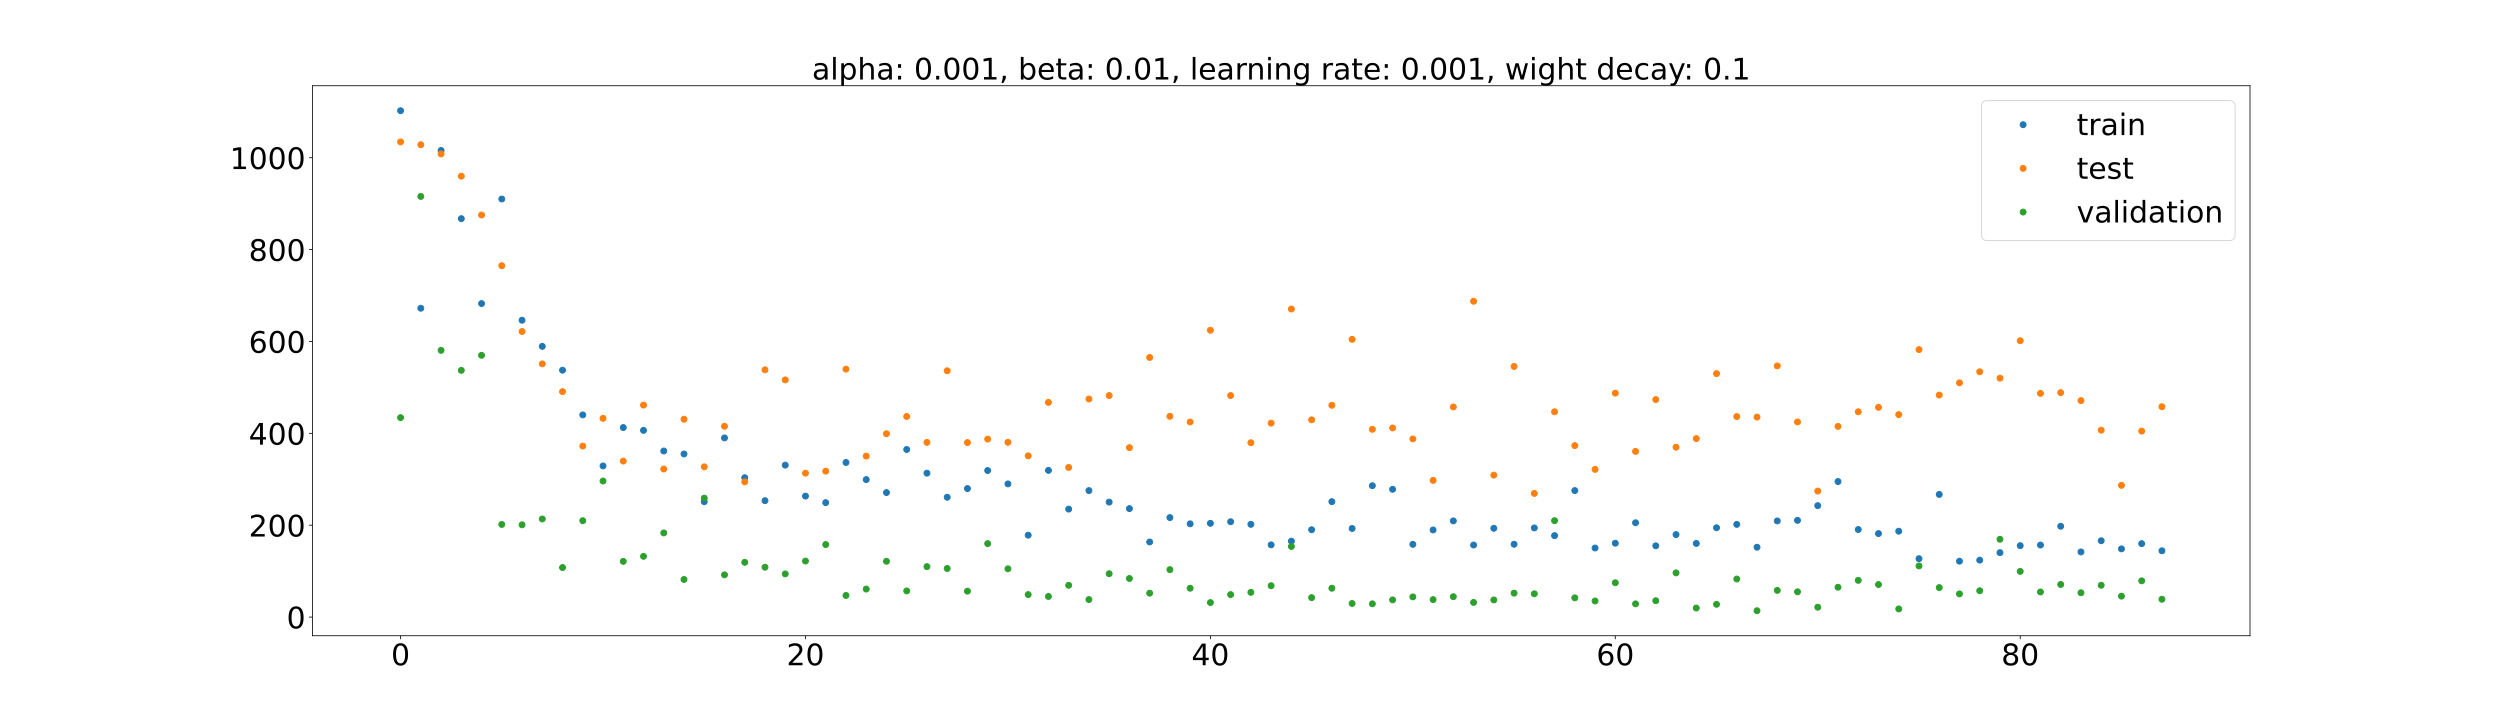 <?xml version="1.0" encoding="utf-8" standalone="no"?>
<!DOCTYPE svg PUBLIC "-//W3C//DTD SVG 1.1//EN"
  "http://www.w3.org/Graphics/SVG/1.1/DTD/svg11.dtd">
<!-- Created with matplotlib (https://matplotlib.org/) -->
<svg height="720pt" version="1.1" viewBox="0 0 2520 720" width="2520pt" xmlns="http://www.w3.org/2000/svg" xmlns:xlink="http://www.w3.org/1999/xlink">
 <defs>
  <style type="text/css">*{stroke-linecap:butt;stroke-linejoin:round;}</style>
 </defs>
 <g id="figure_1">
  <g id="patch_1">
   <path d="M 0 720 
L 2520 720 
L 2520 0 
L 0 0 
z
" style="fill:#ffffff;"/>
  </g>
  <g id="axes_1">
   <g id="patch_2">
    <path d="M 315 640.8 
L 2268 640.8 
L 2268 86.4 
L 315 86.4 
z
" style="fill:#ffffff;"/>
   </g>
   <g id="matplotlib.axis_1">
    <g id="xtick_1">
     <g id="line2d_1">
      <defs>
       <path d="M 0 0 
L 0 3.5 
" id="m0fc7fe45b4" style="stroke:#000000;stroke-width:0.8;"/>
      </defs>
      <g>
       <use style="stroke:#000000;stroke-width:0.8;" x="403.773" xlink:href="#m0fc7fe45b4" y="640.8"/>
      </g>
     </g>
     <g id="text_1">
      <!-- 0 -->
      <g transform="translate(394.229 670.595)scale(0.3 -0.3)">
       <defs>
        <path d="M 31.781 66.406 
Q 24.172 66.406 20.328 58.906 
Q 16.5 51.422 16.5 36.375 
Q 16.5 21.391 20.328 13.891 
Q 24.172 6.391 31.781 6.391 
Q 39.453 6.391 43.281 13.891 
Q 47.125 21.391 47.125 36.375 
Q 47.125 51.422 43.281 58.906 
Q 39.453 66.406 31.781 66.406 
z
M 31.781 74.219 
Q 44.047 74.219 50.516 64.516 
Q 56.984 54.828 56.984 36.375 
Q 56.984 17.969 50.516 8.266 
Q 44.047 -1.422 31.781 -1.422 
Q 19.531 -1.422 13.062 8.266 
Q 6.594 17.969 6.594 36.375 
Q 6.594 54.828 13.062 64.516 
Q 19.531 74.219 31.781 74.219 
z
" id="DejaVuSans-48"/>
       </defs>
       <use xlink:href="#DejaVuSans-48"/>
      </g>
     </g>
    </g>
    <g id="xtick_2">
     <g id="line2d_2">
      <g>
       <use style="stroke:#000000;stroke-width:0.8;" x="811.923" xlink:href="#m0fc7fe45b4" y="640.8"/>
      </g>
     </g>
     <g id="text_2">
      <!-- 20 -->
      <g transform="translate(792.836 670.595)scale(0.3 -0.3)">
       <defs>
        <path d="M 19.188 8.297 
L 53.609 8.297 
L 53.609 0 
L 7.328 0 
L 7.328 8.297 
Q 12.938 14.109 22.625 23.891 
Q 32.328 33.688 34.812 36.531 
Q 39.547 41.844 41.422 45.531 
Q 43.312 49.219 43.312 52.781 
Q 43.312 58.594 39.234 62.25 
Q 35.156 65.922 28.609 65.922 
Q 23.969 65.922 18.812 64.312 
Q 13.672 62.703 7.812 59.422 
L 7.812 69.391 
Q 13.766 71.781 18.938 73 
Q 24.125 74.219 28.422 74.219 
Q 39.75 74.219 46.484 68.547 
Q 53.219 62.891 53.219 53.422 
Q 53.219 48.922 51.531 44.891 
Q 49.859 40.875 45.406 35.406 
Q 44.188 33.984 37.641 27.219 
Q 31.109 20.453 19.188 8.297 
z
" id="DejaVuSans-50"/>
       </defs>
       <use xlink:href="#DejaVuSans-50"/>
       <use x="63.623" xlink:href="#DejaVuSans-48"/>
      </g>
     </g>
    </g>
    <g id="xtick_3">
     <g id="line2d_3">
      <g>
       <use style="stroke:#000000;stroke-width:0.8;" x="1220.074" xlink:href="#m0fc7fe45b4" y="640.8"/>
      </g>
     </g>
     <g id="text_3">
      <!-- 40 -->
      <g transform="translate(1200.986 670.595)scale(0.3 -0.3)">
       <defs>
        <path d="M 37.797 64.312 
L 12.891 25.391 
L 37.797 25.391 
z
M 35.203 72.906 
L 47.609 72.906 
L 47.609 25.391 
L 58.016 25.391 
L 58.016 17.188 
L 47.609 17.188 
L 47.609 0 
L 37.797 0 
L 37.797 17.188 
L 4.891 17.188 
L 4.891 26.703 
z
" id="DejaVuSans-52"/>
       </defs>
       <use xlink:href="#DejaVuSans-52"/>
       <use x="63.623" xlink:href="#DejaVuSans-48"/>
      </g>
     </g>
    </g>
    <g id="xtick_4">
     <g id="line2d_4">
      <g>
       <use style="stroke:#000000;stroke-width:0.8;" x="1628.224" xlink:href="#m0fc7fe45b4" y="640.8"/>
      </g>
     </g>
     <g id="text_4">
      <!-- 60 -->
      <g transform="translate(1609.137 670.595)scale(0.3 -0.3)">
       <defs>
        <path d="M 33.016 40.375 
Q 26.375 40.375 22.484 35.828 
Q 18.609 31.297 18.609 23.391 
Q 18.609 15.531 22.484 10.953 
Q 26.375 6.391 33.016 6.391 
Q 39.656 6.391 43.531 10.953 
Q 47.406 15.531 47.406 23.391 
Q 47.406 31.297 43.531 35.828 
Q 39.656 40.375 33.016 40.375 
z
M 52.594 71.297 
L 52.594 62.312 
Q 48.875 64.062 45.094 64.984 
Q 41.312 65.922 37.594 65.922 
Q 27.828 65.922 22.672 59.328 
Q 17.531 52.734 16.797 39.406 
Q 19.672 43.656 24.016 45.922 
Q 28.375 48.188 33.594 48.188 
Q 44.578 48.188 50.953 41.516 
Q 57.328 34.859 57.328 23.391 
Q 57.328 12.156 50.688 5.359 
Q 44.047 -1.422 33.016 -1.422 
Q 20.359 -1.422 13.672 8.266 
Q 6.984 17.969 6.984 36.375 
Q 6.984 53.656 15.188 63.938 
Q 23.391 74.219 37.203 74.219 
Q 40.922 74.219 44.703 73.484 
Q 48.484 72.75 52.594 71.297 
z
" id="DejaVuSans-54"/>
       </defs>
       <use xlink:href="#DejaVuSans-54"/>
       <use x="63.623" xlink:href="#DejaVuSans-48"/>
      </g>
     </g>
    </g>
    <g id="xtick_5">
     <g id="line2d_5">
      <g>
       <use style="stroke:#000000;stroke-width:0.8;" x="2036.375" xlink:href="#m0fc7fe45b4" y="640.8"/>
      </g>
     </g>
     <g id="text_5">
      <!-- 80 -->
      <g transform="translate(2017.287 670.595)scale(0.3 -0.3)">
       <defs>
        <path d="M 31.781 34.625 
Q 24.75 34.625 20.719 30.859 
Q 16.703 27.094 16.703 20.516 
Q 16.703 13.922 20.719 10.156 
Q 24.75 6.391 31.781 6.391 
Q 38.812 6.391 42.859 10.172 
Q 46.922 13.969 46.922 20.516 
Q 46.922 27.094 42.891 30.859 
Q 38.875 34.625 31.781 34.625 
z
M 21.922 38.812 
Q 15.578 40.375 12.031 44.719 
Q 8.5 49.078 8.5 55.328 
Q 8.5 64.062 14.719 69.141 
Q 20.953 74.219 31.781 74.219 
Q 42.672 74.219 48.875 69.141 
Q 55.078 64.062 55.078 55.328 
Q 55.078 49.078 51.531 44.719 
Q 48 40.375 41.703 38.812 
Q 48.828 37.156 52.797 32.312 
Q 56.781 27.484 56.781 20.516 
Q 56.781 9.906 50.312 4.234 
Q 43.844 -1.422 31.781 -1.422 
Q 19.734 -1.422 13.25 4.234 
Q 6.781 9.906 6.781 20.516 
Q 6.781 27.484 10.781 32.312 
Q 14.797 37.156 21.922 38.812 
z
M 18.312 54.391 
Q 18.312 48.734 21.844 45.562 
Q 25.391 42.391 31.781 42.391 
Q 38.141 42.391 41.719 45.562 
Q 45.312 48.734 45.312 54.391 
Q 45.312 60.062 41.719 63.234 
Q 38.141 66.406 31.781 66.406 
Q 25.391 66.406 21.844 63.234 
Q 18.312 60.062 18.312 54.391 
z
" id="DejaVuSans-56"/>
       </defs>
       <use xlink:href="#DejaVuSans-56"/>
       <use x="63.623" xlink:href="#DejaVuSans-48"/>
      </g>
     </g>
    </g>
   </g>
   <g id="matplotlib.axis_2">
    <g id="ytick_1">
     <g id="line2d_6">
      <defs>
       <path d="M 0 0 
L -3.5 0 
" id="mbea7a1e144" style="stroke:#000000;stroke-width:0.8;"/>
      </defs>
      <g>
       <use style="stroke:#000000;stroke-width:0.8;" x="315" xlink:href="#mbea7a1e144" y="622.022"/>
      </g>
     </g>
     <g id="text_6">
      <!-- 0 -->
      <g transform="translate(288.913 633.42)scale(0.3 -0.3)">
       <use xlink:href="#DejaVuSans-48"/>
      </g>
     </g>
    </g>
    <g id="ytick_2">
     <g id="line2d_7">
      <g>
       <use style="stroke:#000000;stroke-width:0.8;" x="315" xlink:href="#mbea7a1e144" y="529.419"/>
      </g>
     </g>
     <g id="text_7">
      <!-- 200 -->
      <g transform="translate(250.738 540.817)scale(0.3 -0.3)">
       <use xlink:href="#DejaVuSans-50"/>
       <use x="63.623" xlink:href="#DejaVuSans-48"/>
       <use x="127.246" xlink:href="#DejaVuSans-48"/>
      </g>
     </g>
    </g>
    <g id="ytick_3">
     <g id="line2d_8">
      <g>
       <use style="stroke:#000000;stroke-width:0.8;" x="315" xlink:href="#mbea7a1e144" y="436.815"/>
      </g>
     </g>
     <g id="text_8">
      <!-- 400 -->
      <g transform="translate(250.738 448.213)scale(0.3 -0.3)">
       <use xlink:href="#DejaVuSans-52"/>
       <use x="63.623" xlink:href="#DejaVuSans-48"/>
       <use x="127.246" xlink:href="#DejaVuSans-48"/>
      </g>
     </g>
    </g>
    <g id="ytick_4">
     <g id="line2d_9">
      <g>
       <use style="stroke:#000000;stroke-width:0.8;" x="315" xlink:href="#mbea7a1e144" y="344.212"/>
      </g>
     </g>
     <g id="text_9">
      <!-- 600 -->
      <g transform="translate(250.738 355.609)scale(0.3 -0.3)">
       <use xlink:href="#DejaVuSans-54"/>
       <use x="63.623" xlink:href="#DejaVuSans-48"/>
       <use x="127.246" xlink:href="#DejaVuSans-48"/>
      </g>
     </g>
    </g>
    <g id="ytick_5">
     <g id="line2d_10">
      <g>
       <use style="stroke:#000000;stroke-width:0.8;" x="315" xlink:href="#mbea7a1e144" y="251.608"/>
      </g>
     </g>
     <g id="text_10">
      <!-- 800 -->
      <g transform="translate(250.738 263.006)scale(0.3 -0.3)">
       <use xlink:href="#DejaVuSans-56"/>
       <use x="63.623" xlink:href="#DejaVuSans-48"/>
       <use x="127.246" xlink:href="#DejaVuSans-48"/>
      </g>
     </g>
    </g>
    <g id="ytick_6">
     <g id="line2d_11">
      <g>
       <use style="stroke:#000000;stroke-width:0.8;" x="315" xlink:href="#mbea7a1e144" y="159.004"/>
      </g>
     </g>
     <g id="text_11">
      <!-- 1000 -->
      <g transform="translate(231.65 170.402)scale(0.3 -0.3)">
       <defs>
        <path d="M 12.406 8.297 
L 28.516 8.297 
L 28.516 63.922 
L 10.984 60.406 
L 10.984 69.391 
L 28.422 72.906 
L 38.281 72.906 
L 38.281 8.297 
L 54.391 8.297 
L 54.391 0 
L 12.406 0 
z
" id="DejaVuSans-49"/>
       </defs>
       <use xlink:href="#DejaVuSans-49"/>
       <use x="63.623" xlink:href="#DejaVuSans-48"/>
       <use x="127.246" xlink:href="#DejaVuSans-48"/>
       <use x="190.869" xlink:href="#DejaVuSans-48"/>
      </g>
     </g>
    </g>
   </g>
   <g id="line2d_12">
    <defs>
     <path d="M 0 3 
C 0.796 3 1.559 2.684 2.121 2.121 
C 2.684 1.559 3 0.796 3 0 
C 3 -0.796 2.684 -1.559 2.121 -2.121 
C 1.559 -2.684 0.796 -3 0 -3 
C -0.796 -3 -1.559 -2.684 -2.121 -2.121 
C -2.684 -1.559 -3 -0.796 -3 0 
C -3 0.796 -2.684 1.559 -2.121 2.121 
C -1.559 2.684 -0.796 3 0 3 
z
" id="mecdd8ffb5d" style="stroke:#1f77b4;"/>
    </defs>
    <g clip-path="url(#p3c5fc5d947)">
     <use style="fill:#1f77b4;stroke:#1f77b4;" x="403.773" xlink:href="#mecdd8ffb5d" y="111.6"/>
     <use style="fill:#1f77b4;stroke:#1f77b4;" x="424.18" xlink:href="#mecdd8ffb5d" y="310.697"/>
     <use style="fill:#1f77b4;stroke:#1f77b4;" x="444.588" xlink:href="#mecdd8ffb5d" y="151.699"/>
     <use style="fill:#1f77b4;stroke:#1f77b4;" x="464.995" xlink:href="#mecdd8ffb5d" y="220.397"/>
     <use style="fill:#1f77b4;stroke:#1f77b4;" x="485.403" xlink:href="#mecdd8ffb5d" y="306.011"/>
     <use style="fill:#1f77b4;stroke:#1f77b4;" x="505.81" xlink:href="#mecdd8ffb5d" y="200.583"/>
     <use style="fill:#1f77b4;stroke:#1f77b4;" x="526.218" xlink:href="#mecdd8ffb5d" y="322.809"/>
     <use style="fill:#1f77b4;stroke:#1f77b4;" x="546.625" xlink:href="#mecdd8ffb5d" y="349.137"/>
     <use style="fill:#1f77b4;stroke:#1f77b4;" x="567.033" xlink:href="#mecdd8ffb5d" y="373.151"/>
     <use style="fill:#1f77b4;stroke:#1f77b4;" x="587.44" xlink:href="#mecdd8ffb5d" y="418.211"/>
     <use style="fill:#1f77b4;stroke:#1f77b4;" x="607.848" xlink:href="#mecdd8ffb5d" y="469.677"/>
     <use style="fill:#1f77b4;stroke:#1f77b4;" x="628.255" xlink:href="#mecdd8ffb5d" y="430.968"/>
     <use style="fill:#1f77b4;stroke:#1f77b4;" x="648.663" xlink:href="#mecdd8ffb5d" y="433.795"/>
     <use style="fill:#1f77b4;stroke:#1f77b4;" x="669.071" xlink:href="#mecdd8ffb5d" y="454.597"/>
     <use style="fill:#1f77b4;stroke:#1f77b4;" x="689.478" xlink:href="#mecdd8ffb5d" y="457.605"/>
     <use style="fill:#1f77b4;stroke:#1f77b4;" x="709.886" xlink:href="#mecdd8ffb5d" y="505.713"/>
     <use style="fill:#1f77b4;stroke:#1f77b4;" x="730.293" xlink:href="#mecdd8ffb5d" y="441.41"/>
     <use style="fill:#1f77b4;stroke:#1f77b4;" x="750.701" xlink:href="#mecdd8ffb5d" y="481.55"/>
     <use style="fill:#1f77b4;stroke:#1f77b4;" x="771.108" xlink:href="#mecdd8ffb5d" y="504.671"/>
     <use style="fill:#1f77b4;stroke:#1f77b4;" x="791.516" xlink:href="#mecdd8ffb5d" y="468.843"/>
     <use style="fill:#1f77b4;stroke:#1f77b4;" x="811.923" xlink:href="#mecdd8ffb5d" y="500.072"/>
     <use style="fill:#1f77b4;stroke:#1f77b4;" x="832.331" xlink:href="#mecdd8ffb5d" y="506.648"/>
     <use style="fill:#1f77b4;stroke:#1f77b4;" x="852.738" xlink:href="#mecdd8ffb5d" y="466.177"/>
     <use style="fill:#1f77b4;stroke:#1f77b4;" x="873.146" xlink:href="#mecdd8ffb5d" y="483.424"/>
     <use style="fill:#1f77b4;stroke:#1f77b4;" x="893.553" xlink:href="#mecdd8ffb5d" y="496.493"/>
     <use style="fill:#1f77b4;stroke:#1f77b4;" x="913.961" xlink:href="#mecdd8ffb5d" y="453.082"/>
     <use style="fill:#1f77b4;stroke:#1f77b4;" x="934.368" xlink:href="#mecdd8ffb5d" y="476.959"/>
     <use style="fill:#1f77b4;stroke:#1f77b4;" x="954.776" xlink:href="#mecdd8ffb5d" y="501.239"/>
     <use style="fill:#1f77b4;stroke:#1f77b4;" x="975.183" xlink:href="#mecdd8ffb5d" y="492.478"/>
     <use style="fill:#1f77b4;stroke:#1f77b4;" x="995.591" xlink:href="#mecdd8ffb5d" y="474.298"/>
     <use style="fill:#1f77b4;stroke:#1f77b4;" x="1015.998" xlink:href="#mecdd8ffb5d" y="487.762"/>
     <use style="fill:#1f77b4;stroke:#1f77b4;" x="1036.406" xlink:href="#mecdd8ffb5d" y="539.455"/>
     <use style="fill:#1f77b4;stroke:#1f77b4;" x="1056.813" xlink:href="#mecdd8ffb5d" y="474.16"/>
     <use style="fill:#1f77b4;stroke:#1f77b4;" x="1077.221" xlink:href="#mecdd8ffb5d" y="513.171"/>
     <use style="fill:#1f77b4;stroke:#1f77b4;" x="1097.629" xlink:href="#mecdd8ffb5d" y="494.514"/>
     <use style="fill:#1f77b4;stroke:#1f77b4;" x="1118.036" xlink:href="#mecdd8ffb5d" y="506.128"/>
     <use style="fill:#1f77b4;stroke:#1f77b4;" x="1138.444" xlink:href="#mecdd8ffb5d" y="512.669"/>
     <use style="fill:#1f77b4;stroke:#1f77b4;" x="1158.851" xlink:href="#mecdd8ffb5d" y="546.305"/>
     <use style="fill:#1f77b4;stroke:#1f77b4;" x="1179.259" xlink:href="#mecdd8ffb5d" y="521.702"/>
     <use style="fill:#1f77b4;stroke:#1f77b4;" x="1199.666" xlink:href="#mecdd8ffb5d" y="527.994"/>
     <use style="fill:#1f77b4;stroke:#1f77b4;" x="1220.074" xlink:href="#mecdd8ffb5d" y="527.501"/>
     <use style="fill:#1f77b4;stroke:#1f77b4;" x="1240.481" xlink:href="#mecdd8ffb5d" y="525.901"/>
     <use style="fill:#1f77b4;stroke:#1f77b4;" x="1260.889" xlink:href="#mecdd8ffb5d" y="528.537"/>
     <use style="fill:#1f77b4;stroke:#1f77b4;" x="1281.296" xlink:href="#mecdd8ffb5d" y="549.206"/>
     <use style="fill:#1f77b4;stroke:#1f77b4;" x="1301.704" xlink:href="#mecdd8ffb5d" y="545.494"/>
     <use style="fill:#1f77b4;stroke:#1f77b4;" x="1322.111" xlink:href="#mecdd8ffb5d" y="533.989"/>
     <use style="fill:#1f77b4;stroke:#1f77b4;" x="1342.519" xlink:href="#mecdd8ffb5d" y="505.661"/>
     <use style="fill:#1f77b4;stroke:#1f77b4;" x="1362.926" xlink:href="#mecdd8ffb5d" y="532.712"/>
     <use style="fill:#1f77b4;stroke:#1f77b4;" x="1383.334" xlink:href="#mecdd8ffb5d" y="489.578"/>
     <use style="fill:#1f77b4;stroke:#1f77b4;" x="1403.741" xlink:href="#mecdd8ffb5d" y="493.202"/>
     <use style="fill:#1f77b4;stroke:#1f77b4;" x="1424.149" xlink:href="#mecdd8ffb5d" y="548.689"/>
     <use style="fill:#1f77b4;stroke:#1f77b4;" x="1444.556" xlink:href="#mecdd8ffb5d" y="534.188"/>
     <use style="fill:#1f77b4;stroke:#1f77b4;" x="1464.964" xlink:href="#mecdd8ffb5d" y="525.067"/>
     <use style="fill:#1f77b4;stroke:#1f77b4;" x="1485.371" xlink:href="#mecdd8ffb5d" y="549.387"/>
     <use style="fill:#1f77b4;stroke:#1f77b4;" x="1505.779" xlink:href="#mecdd8ffb5d" y="532.526"/>
     <use style="fill:#1f77b4;stroke:#1f77b4;" x="1526.187" xlink:href="#mecdd8ffb5d" y="548.625"/>
     <use style="fill:#1f77b4;stroke:#1f77b4;" x="1546.594" xlink:href="#mecdd8ffb5d" y="532.151"/>
     <use style="fill:#1f77b4;stroke:#1f77b4;" x="1567.002" xlink:href="#mecdd8ffb5d" y="539.908"/>
     <use style="fill:#1f77b4;stroke:#1f77b4;" x="1587.409" xlink:href="#mecdd8ffb5d" y="494.497"/>
     <use style="fill:#1f77b4;stroke:#1f77b4;" x="1607.817" xlink:href="#mecdd8ffb5d" y="552.4"/>
     <use style="fill:#1f77b4;stroke:#1f77b4;" x="1628.224" xlink:href="#mecdd8ffb5d" y="547.551"/>
     <use style="fill:#1f77b4;stroke:#1f77b4;" x="1648.632" xlink:href="#mecdd8ffb5d" y="526.946"/>
     <use style="fill:#1f77b4;stroke:#1f77b4;" x="1669.039" xlink:href="#mecdd8ffb5d" y="550.171"/>
     <use style="fill:#1f77b4;stroke:#1f77b4;" x="1689.447" xlink:href="#mecdd8ffb5d" y="538.843"/>
     <use style="fill:#1f77b4;stroke:#1f77b4;" x="1709.854" xlink:href="#mecdd8ffb5d" y="547.779"/>
     <use style="fill:#1f77b4;stroke:#1f77b4;" x="1730.262" xlink:href="#mecdd8ffb5d" y="531.98"/>
     <use style="fill:#1f77b4;stroke:#1f77b4;" x="1750.669" xlink:href="#mecdd8ffb5d" y="528.576"/>
     <use style="fill:#1f77b4;stroke:#1f77b4;" x="1771.077" xlink:href="#mecdd8ffb5d" y="551.597"/>
     <use style="fill:#1f77b4;stroke:#1f77b4;" x="1791.484" xlink:href="#mecdd8ffb5d" y="525.096"/>
     <use style="fill:#1f77b4;stroke:#1f77b4;" x="1811.892" xlink:href="#mecdd8ffb5d" y="524.515"/>
     <use style="fill:#1f77b4;stroke:#1f77b4;" x="1832.299" xlink:href="#mecdd8ffb5d" y="509.697"/>
     <use style="fill:#1f77b4;stroke:#1f77b4;" x="1852.707" xlink:href="#mecdd8ffb5d" y="485.399"/>
     <use style="fill:#1f77b4;stroke:#1f77b4;" x="1873.114" xlink:href="#mecdd8ffb5d" y="533.766"/>
     <use style="fill:#1f77b4;stroke:#1f77b4;" x="1893.522" xlink:href="#mecdd8ffb5d" y="537.845"/>
     <use style="fill:#1f77b4;stroke:#1f77b4;" x="1913.929" xlink:href="#mecdd8ffb5d" y="535.43"/>
     <use style="fill:#1f77b4;stroke:#1f77b4;" x="1934.337" xlink:href="#mecdd8ffb5d" y="563.132"/>
     <use style="fill:#1f77b4;stroke:#1f77b4;" x="1954.745" xlink:href="#mecdd8ffb5d" y="498.385"/>
     <use style="fill:#1f77b4;stroke:#1f77b4;" x="1975.152" xlink:href="#mecdd8ffb5d" y="565.671"/>
     <use style="fill:#1f77b4;stroke:#1f77b4;" x="1995.56" xlink:href="#mecdd8ffb5d" y="564.618"/>
     <use style="fill:#1f77b4;stroke:#1f77b4;" x="2015.967" xlink:href="#mecdd8ffb5d" y="557.063"/>
     <use style="fill:#1f77b4;stroke:#1f77b4;" x="2036.375" xlink:href="#mecdd8ffb5d" y="550.022"/>
     <use style="fill:#1f77b4;stroke:#1f77b4;" x="2056.782" xlink:href="#mecdd8ffb5d" y="549.412"/>
     <use style="fill:#1f77b4;stroke:#1f77b4;" x="2077.19" xlink:href="#mecdd8ffb5d" y="530.435"/>
     <use style="fill:#1f77b4;stroke:#1f77b4;" x="2097.597" xlink:href="#mecdd8ffb5d" y="556.353"/>
     <use style="fill:#1f77b4;stroke:#1f77b4;" x="2118.005" xlink:href="#mecdd8ffb5d" y="545.059"/>
     <use style="fill:#1f77b4;stroke:#1f77b4;" x="2138.412" xlink:href="#mecdd8ffb5d" y="553.262"/>
     <use style="fill:#1f77b4;stroke:#1f77b4;" x="2158.82" xlink:href="#mecdd8ffb5d" y="547.999"/>
     <use style="fill:#1f77b4;stroke:#1f77b4;" x="2179.227" xlink:href="#mecdd8ffb5d" y="555.172"/>
    </g>
   </g>
   <g id="line2d_13">
    <defs>
     <path d="M 0 3 
C 0.796 3 1.559 2.684 2.121 2.121 
C 2.684 1.559 3 0.796 3 0 
C 3 -0.796 2.684 -1.559 2.121 -2.121 
C 1.559 -2.684 0.796 -3 0 -3 
C -0.796 -3 -1.559 -2.684 -2.121 -2.121 
C -2.684 -1.559 -3 -0.796 -3 0 
C -3 0.796 -2.684 1.559 -2.121 2.121 
C -1.559 2.684 -0.796 3 0 3 
z
" id="m2763ce9a33" style="stroke:#ff7f0e;"/>
    </defs>
    <g clip-path="url(#p3c5fc5d947)">
     <use style="fill:#ff7f0e;stroke:#ff7f0e;" x="403.773" xlink:href="#m2763ce9a33" y="143.034"/>
     <use style="fill:#ff7f0e;stroke:#ff7f0e;" x="424.18" xlink:href="#m2763ce9a33" y="145.861"/>
     <use style="fill:#ff7f0e;stroke:#ff7f0e;" x="444.588" xlink:href="#m2763ce9a33" y="155.159"/>
     <use style="fill:#ff7f0e;stroke:#ff7f0e;" x="464.995" xlink:href="#m2763ce9a33" y="177.579"/>
     <use style="fill:#ff7f0e;stroke:#ff7f0e;" x="485.403" xlink:href="#m2763ce9a33" y="216.739"/>
     <use style="fill:#ff7f0e;stroke:#ff7f0e;" x="505.81" xlink:href="#m2763ce9a33" y="267.824"/>
     <use style="fill:#ff7f0e;stroke:#ff7f0e;" x="526.218" xlink:href="#m2763ce9a33" y="334.136"/>
     <use style="fill:#ff7f0e;stroke:#ff7f0e;" x="546.625" xlink:href="#m2763ce9a33" y="366.765"/>
     <use style="fill:#ff7f0e;stroke:#ff7f0e;" x="567.033" xlink:href="#m2763ce9a33" y="394.774"/>
     <use style="fill:#ff7f0e;stroke:#ff7f0e;" x="587.44" xlink:href="#m2763ce9a33" y="449.663"/>
     <use style="fill:#ff7f0e;stroke:#ff7f0e;" x="607.848" xlink:href="#m2763ce9a33" y="421.687"/>
     <use style="fill:#ff7f0e;stroke:#ff7f0e;" x="628.255" xlink:href="#m2763ce9a33" y="464.763"/>
     <use style="fill:#ff7f0e;stroke:#ff7f0e;" x="648.663" xlink:href="#m2763ce9a33" y="408.333"/>
     <use style="fill:#ff7f0e;stroke:#ff7f0e;" x="669.071" xlink:href="#m2763ce9a33" y="472.767"/>
     <use style="fill:#ff7f0e;stroke:#ff7f0e;" x="689.478" xlink:href="#m2763ce9a33" y="422.567"/>
     <use style="fill:#ff7f0e;stroke:#ff7f0e;" x="709.886" xlink:href="#m2763ce9a33" y="470.578"/>
     <use style="fill:#ff7f0e;stroke:#ff7f0e;" x="730.293" xlink:href="#m2763ce9a33" y="429.677"/>
     <use style="fill:#ff7f0e;stroke:#ff7f0e;" x="750.701" xlink:href="#m2763ce9a33" y="485.687"/>
     <use style="fill:#ff7f0e;stroke:#ff7f0e;" x="771.108" xlink:href="#m2763ce9a33" y="372.763"/>
     <use style="fill:#ff7f0e;stroke:#ff7f0e;" x="791.516" xlink:href="#m2763ce9a33" y="382.924"/>
     <use style="fill:#ff7f0e;stroke:#ff7f0e;" x="811.923" xlink:href="#m2763ce9a33" y="476.963"/>
     <use style="fill:#ff7f0e;stroke:#ff7f0e;" x="832.331" xlink:href="#m2763ce9a33" y="474.924"/>
     <use style="fill:#ff7f0e;stroke:#ff7f0e;" x="852.738" xlink:href="#m2763ce9a33" y="372.107"/>
     <use style="fill:#ff7f0e;stroke:#ff7f0e;" x="873.146" xlink:href="#m2763ce9a33" y="459.742"/>
     <use style="fill:#ff7f0e;stroke:#ff7f0e;" x="893.553" xlink:href="#m2763ce9a33" y="437.217"/>
     <use style="fill:#ff7f0e;stroke:#ff7f0e;" x="913.961" xlink:href="#m2763ce9a33" y="419.805"/>
     <use style="fill:#ff7f0e;stroke:#ff7f0e;" x="934.368" xlink:href="#m2763ce9a33" y="445.929"/>
     <use style="fill:#ff7f0e;stroke:#ff7f0e;" x="954.776" xlink:href="#m2763ce9a33" y="373.724"/>
     <use style="fill:#ff7f0e;stroke:#ff7f0e;" x="975.183" xlink:href="#m2763ce9a33" y="446.091"/>
     <use style="fill:#ff7f0e;stroke:#ff7f0e;" x="995.591" xlink:href="#m2763ce9a33" y="442.6"/>
     <use style="fill:#ff7f0e;stroke:#ff7f0e;" x="1015.998" xlink:href="#m2763ce9a33" y="445.834"/>
     <use style="fill:#ff7f0e;stroke:#ff7f0e;" x="1036.406" xlink:href="#m2763ce9a33" y="459.466"/>
     <use style="fill:#ff7f0e;stroke:#ff7f0e;" x="1056.813" xlink:href="#m2763ce9a33" y="405.59"/>
     <use style="fill:#ff7f0e;stroke:#ff7f0e;" x="1077.221" xlink:href="#m2763ce9a33" y="471.188"/>
     <use style="fill:#ff7f0e;stroke:#ff7f0e;" x="1097.629" xlink:href="#m2763ce9a33" y="402.223"/>
     <use style="fill:#ff7f0e;stroke:#ff7f0e;" x="1118.036" xlink:href="#m2763ce9a33" y="398.7"/>
     <use style="fill:#ff7f0e;stroke:#ff7f0e;" x="1138.444" xlink:href="#m2763ce9a33" y="451.236"/>
     <use style="fill:#ff7f0e;stroke:#ff7f0e;" x="1158.851" xlink:href="#m2763ce9a33" y="360.326"/>
     <use style="fill:#ff7f0e;stroke:#ff7f0e;" x="1179.259" xlink:href="#m2763ce9a33" y="419.652"/>
     <use style="fill:#ff7f0e;stroke:#ff7f0e;" x="1199.666" xlink:href="#m2763ce9a33" y="425.371"/>
     <use style="fill:#ff7f0e;stroke:#ff7f0e;" x="1220.074" xlink:href="#m2763ce9a33" y="332.873"/>
     <use style="fill:#ff7f0e;stroke:#ff7f0e;" x="1240.481" xlink:href="#m2763ce9a33" y="398.705"/>
     <use style="fill:#ff7f0e;stroke:#ff7f0e;" x="1260.889" xlink:href="#m2763ce9a33" y="446.258"/>
     <use style="fill:#ff7f0e;stroke:#ff7f0e;" x="1281.296" xlink:href="#m2763ce9a33" y="426.528"/>
     <use style="fill:#ff7f0e;stroke:#ff7f0e;" x="1301.704" xlink:href="#m2763ce9a33" y="311.498"/>
     <use style="fill:#ff7f0e;stroke:#ff7f0e;" x="1322.111" xlink:href="#m2763ce9a33" y="423.166"/>
     <use style="fill:#ff7f0e;stroke:#ff7f0e;" x="1342.519" xlink:href="#m2763ce9a33" y="408.548"/>
     <use style="fill:#ff7f0e;stroke:#ff7f0e;" x="1362.926" xlink:href="#m2763ce9a33" y="342.074"/>
     <use style="fill:#ff7f0e;stroke:#ff7f0e;" x="1383.334" xlink:href="#m2763ce9a33" y="432.737"/>
     <use style="fill:#ff7f0e;stroke:#ff7f0e;" x="1403.741" xlink:href="#m2763ce9a33" y="431.372"/>
     <use style="fill:#ff7f0e;stroke:#ff7f0e;" x="1424.149" xlink:href="#m2763ce9a33" y="442.427"/>
     <use style="fill:#ff7f0e;stroke:#ff7f0e;" x="1444.556" xlink:href="#m2763ce9a33" y="484.253"/>
     <use style="fill:#ff7f0e;stroke:#ff7f0e;" x="1464.964" xlink:href="#m2763ce9a33" y="410.223"/>
     <use style="fill:#ff7f0e;stroke:#ff7f0e;" x="1485.371" xlink:href="#m2763ce9a33" y="303.638"/>
     <use style="fill:#ff7f0e;stroke:#ff7f0e;" x="1505.779" xlink:href="#m2763ce9a33" y="478.932"/>
     <use style="fill:#ff7f0e;stroke:#ff7f0e;" x="1526.187" xlink:href="#m2763ce9a33" y="369.389"/>
     <use style="fill:#ff7f0e;stroke:#ff7f0e;" x="1546.594" xlink:href="#m2763ce9a33" y="497.365"/>
     <use style="fill:#ff7f0e;stroke:#ff7f0e;" x="1567.002" xlink:href="#m2763ce9a33" y="415.053"/>
     <use style="fill:#ff7f0e;stroke:#ff7f0e;" x="1587.409" xlink:href="#m2763ce9a33" y="449.184"/>
     <use style="fill:#ff7f0e;stroke:#ff7f0e;" x="1607.817" xlink:href="#m2763ce9a33" y="473.143"/>
     <use style="fill:#ff7f0e;stroke:#ff7f0e;" x="1628.224" xlink:href="#m2763ce9a33" y="396.266"/>
     <use style="fill:#ff7f0e;stroke:#ff7f0e;" x="1648.632" xlink:href="#m2763ce9a33" y="454.978"/>
     <use style="fill:#ff7f0e;stroke:#ff7f0e;" x="1669.039" xlink:href="#m2763ce9a33" y="402.744"/>
     <use style="fill:#ff7f0e;stroke:#ff7f0e;" x="1689.447" xlink:href="#m2763ce9a33" y="450.79"/>
     <use style="fill:#ff7f0e;stroke:#ff7f0e;" x="1709.854" xlink:href="#m2763ce9a33" y="442.107"/>
     <use style="fill:#ff7f0e;stroke:#ff7f0e;" x="1730.262" xlink:href="#m2763ce9a33" y="376.619"/>
     <use style="fill:#ff7f0e;stroke:#ff7f0e;" x="1750.669" xlink:href="#m2763ce9a33" y="419.903"/>
     <use style="fill:#ff7f0e;stroke:#ff7f0e;" x="1771.077" xlink:href="#m2763ce9a33" y="420.42"/>
     <use style="fill:#ff7f0e;stroke:#ff7f0e;" x="1791.484" xlink:href="#m2763ce9a33" y="368.848"/>
     <use style="fill:#ff7f0e;stroke:#ff7f0e;" x="1811.892" xlink:href="#m2763ce9a33" y="425.32"/>
     <use style="fill:#ff7f0e;stroke:#ff7f0e;" x="1832.299" xlink:href="#m2763ce9a33" y="494.991"/>
     <use style="fill:#ff7f0e;stroke:#ff7f0e;" x="1852.707" xlink:href="#m2763ce9a33" y="429.807"/>
     <use style="fill:#ff7f0e;stroke:#ff7f0e;" x="1873.114" xlink:href="#m2763ce9a33" y="415.045"/>
     <use style="fill:#ff7f0e;stroke:#ff7f0e;" x="1893.522" xlink:href="#m2763ce9a33" y="410.594"/>
     <use style="fill:#ff7f0e;stroke:#ff7f0e;" x="1913.929" xlink:href="#m2763ce9a33" y="417.915"/>
     <use style="fill:#ff7f0e;stroke:#ff7f0e;" x="1934.337" xlink:href="#m2763ce9a33" y="352.397"/>
     <use style="fill:#ff7f0e;stroke:#ff7f0e;" x="1954.745" xlink:href="#m2763ce9a33" y="398.206"/>
     <use style="fill:#ff7f0e;stroke:#ff7f0e;" x="1975.152" xlink:href="#m2763ce9a33" y="385.911"/>
     <use style="fill:#ff7f0e;stroke:#ff7f0e;" x="1995.56" xlink:href="#m2763ce9a33" y="374.757"/>
     <use style="fill:#ff7f0e;stroke:#ff7f0e;" x="2015.967" xlink:href="#m2763ce9a33" y="381.193"/>
     <use style="fill:#ff7f0e;stroke:#ff7f0e;" x="2036.375" xlink:href="#m2763ce9a33" y="343.465"/>
     <use style="fill:#ff7f0e;stroke:#ff7f0e;" x="2056.782" xlink:href="#m2763ce9a33" y="396.497"/>
     <use style="fill:#ff7f0e;stroke:#ff7f0e;" x="2077.19" xlink:href="#m2763ce9a33" y="395.744"/>
     <use style="fill:#ff7f0e;stroke:#ff7f0e;" x="2097.597" xlink:href="#m2763ce9a33" y="403.788"/>
     <use style="fill:#ff7f0e;stroke:#ff7f0e;" x="2118.005" xlink:href="#m2763ce9a33" y="433.633"/>
     <use style="fill:#ff7f0e;stroke:#ff7f0e;" x="2138.412" xlink:href="#m2763ce9a33" y="489.232"/>
     <use style="fill:#ff7f0e;stroke:#ff7f0e;" x="2158.82" xlink:href="#m2763ce9a33" y="434.56"/>
     <use style="fill:#ff7f0e;stroke:#ff7f0e;" x="2179.227" xlink:href="#m2763ce9a33" y="409.949"/>
    </g>
   </g>
   <g id="line2d_14">
    <defs>
     <path d="M 0 3 
C 0.796 3 1.559 2.684 2.121 2.121 
C 2.684 1.559 3 0.796 3 0 
C 3 -0.796 2.684 -1.559 2.121 -2.121 
C 1.559 -2.684 0.796 -3 0 -3 
C -0.796 -3 -1.559 -2.684 -2.121 -2.121 
C -2.684 -1.559 -3 -0.796 -3 0 
C -3 0.796 -2.684 1.559 -2.121 2.121 
C -1.559 2.684 -0.796 3 0 3 
z
" id="m400ca41743" style="stroke:#2ca02c;"/>
    </defs>
    <g clip-path="url(#p3c5fc5d947)">
     <use style="fill:#2ca02c;stroke:#2ca02c;" x="403.773" xlink:href="#m400ca41743" y="420.974"/>
     <use style="fill:#2ca02c;stroke:#2ca02c;" x="424.18" xlink:href="#m400ca41743" y="198.018"/>
     <use style="fill:#2ca02c;stroke:#2ca02c;" x="444.588" xlink:href="#m400ca41743" y="353.151"/>
     <use style="fill:#2ca02c;stroke:#2ca02c;" x="464.995" xlink:href="#m400ca41743" y="373.328"/>
     <use style="fill:#2ca02c;stroke:#2ca02c;" x="485.403" xlink:href="#m400ca41743" y="358.149"/>
     <use style="fill:#2ca02c;stroke:#2ca02c;" x="505.81" xlink:href="#m400ca41743" y="528.636"/>
     <use style="fill:#2ca02c;stroke:#2ca02c;" x="526.218" xlink:href="#m400ca41743" y="529.014"/>
     <use style="fill:#2ca02c;stroke:#2ca02c;" x="546.625" xlink:href="#m400ca41743" y="523.112"/>
     <use style="fill:#2ca02c;stroke:#2ca02c;" x="567.033" xlink:href="#m400ca41743" y="572.075"/>
     <use style="fill:#2ca02c;stroke:#2ca02c;" x="587.44" xlink:href="#m400ca41743" y="524.853"/>
     <use style="fill:#2ca02c;stroke:#2ca02c;" x="607.848" xlink:href="#m400ca41743" y="484.869"/>
     <use style="fill:#2ca02c;stroke:#2ca02c;" x="628.255" xlink:href="#m400ca41743" y="565.846"/>
     <use style="fill:#2ca02c;stroke:#2ca02c;" x="648.663" xlink:href="#m400ca41743" y="560.768"/>
     <use style="fill:#2ca02c;stroke:#2ca02c;" x="669.071" xlink:href="#m400ca41743" y="537.179"/>
     <use style="fill:#2ca02c;stroke:#2ca02c;" x="689.478" xlink:href="#m400ca41743" y="584.106"/>
     <use style="fill:#2ca02c;stroke:#2ca02c;" x="709.886" xlink:href="#m400ca41743" y="502.08"/>
     <use style="fill:#2ca02c;stroke:#2ca02c;" x="730.293" xlink:href="#m400ca41743" y="579.432"/>
     <use style="fill:#2ca02c;stroke:#2ca02c;" x="750.701" xlink:href="#m400ca41743" y="566.82"/>
     <use style="fill:#2ca02c;stroke:#2ca02c;" x="771.108" xlink:href="#m400ca41743" y="571.753"/>
     <use style="fill:#2ca02c;stroke:#2ca02c;" x="791.516" xlink:href="#m400ca41743" y="578.497"/>
     <use style="fill:#2ca02c;stroke:#2ca02c;" x="811.923" xlink:href="#m400ca41743" y="565.536"/>
     <use style="fill:#2ca02c;stroke:#2ca02c;" x="832.331" xlink:href="#m400ca41743" y="548.914"/>
     <use style="fill:#2ca02c;stroke:#2ca02c;" x="852.738" xlink:href="#m400ca41743" y="600.21"/>
     <use style="fill:#2ca02c;stroke:#2ca02c;" x="873.146" xlink:href="#m400ca41743" y="593.761"/>
     <use style="fill:#2ca02c;stroke:#2ca02c;" x="893.553" xlink:href="#m400ca41743" y="565.762"/>
     <use style="fill:#2ca02c;stroke:#2ca02c;" x="913.961" xlink:href="#m400ca41743" y="595.659"/>
     <use style="fill:#2ca02c;stroke:#2ca02c;" x="934.368" xlink:href="#m400ca41743" y="571.17"/>
     <use style="fill:#2ca02c;stroke:#2ca02c;" x="954.776" xlink:href="#m400ca41743" y="573.028"/>
     <use style="fill:#2ca02c;stroke:#2ca02c;" x="975.183" xlink:href="#m400ca41743" y="595.899"/>
     <use style="fill:#2ca02c;stroke:#2ca02c;" x="995.591" xlink:href="#m400ca41743" y="547.974"/>
     <use style="fill:#2ca02c;stroke:#2ca02c;" x="1015.998" xlink:href="#m400ca41743" y="573.346"/>
     <use style="fill:#2ca02c;stroke:#2ca02c;" x="1036.406" xlink:href="#m400ca41743" y="599.337"/>
     <use style="fill:#2ca02c;stroke:#2ca02c;" x="1056.813" xlink:href="#m400ca41743" y="601.232"/>
     <use style="fill:#2ca02c;stroke:#2ca02c;" x="1077.221" xlink:href="#m400ca41743" y="589.97"/>
     <use style="fill:#2ca02c;stroke:#2ca02c;" x="1097.629" xlink:href="#m400ca41743" y="604.344"/>
     <use style="fill:#2ca02c;stroke:#2ca02c;" x="1118.036" xlink:href="#m400ca41743" y="578.289"/>
     <use style="fill:#2ca02c;stroke:#2ca02c;" x="1138.444" xlink:href="#m400ca41743" y="583.111"/>
     <use style="fill:#2ca02c;stroke:#2ca02c;" x="1158.851" xlink:href="#m400ca41743" y="597.929"/>
     <use style="fill:#2ca02c;stroke:#2ca02c;" x="1179.259" xlink:href="#m400ca41743" y="574.196"/>
     <use style="fill:#2ca02c;stroke:#2ca02c;" x="1199.666" xlink:href="#m400ca41743" y="592.944"/>
     <use style="fill:#2ca02c;stroke:#2ca02c;" x="1220.074" xlink:href="#m400ca41743" y="607.381"/>
     <use style="fill:#2ca02c;stroke:#2ca02c;" x="1240.481" xlink:href="#m400ca41743" y="599.352"/>
     <use style="fill:#2ca02c;stroke:#2ca02c;" x="1260.889" xlink:href="#m400ca41743" y="597.073"/>
     <use style="fill:#2ca02c;stroke:#2ca02c;" x="1281.296" xlink:href="#m400ca41743" y="590.398"/>
     <use style="fill:#2ca02c;stroke:#2ca02c;" x="1301.704" xlink:href="#m400ca41743" y="550.851"/>
     <use style="fill:#2ca02c;stroke:#2ca02c;" x="1322.111" xlink:href="#m400ca41743" y="602.427"/>
     <use style="fill:#2ca02c;stroke:#2ca02c;" x="1342.519" xlink:href="#m400ca41743" y="592.952"/>
     <use style="fill:#2ca02c;stroke:#2ca02c;" x="1362.926" xlink:href="#m400ca41743" y="608.304"/>
     <use style="fill:#2ca02c;stroke:#2ca02c;" x="1383.334" xlink:href="#m400ca41743" y="608.653"/>
     <use style="fill:#2ca02c;stroke:#2ca02c;" x="1403.741" xlink:href="#m400ca41743" y="604.681"/>
     <use style="fill:#2ca02c;stroke:#2ca02c;" x="1424.149" xlink:href="#m400ca41743" y="601.666"/>
     <use style="fill:#2ca02c;stroke:#2ca02c;" x="1444.556" xlink:href="#m400ca41743" y="604.412"/>
     <use style="fill:#2ca02c;stroke:#2ca02c;" x="1464.964" xlink:href="#m400ca41743" y="601.472"/>
     <use style="fill:#2ca02c;stroke:#2ca02c;" x="1485.371" xlink:href="#m400ca41743" y="607.233"/>
     <use style="fill:#2ca02c;stroke:#2ca02c;" x="1505.779" xlink:href="#m400ca41743" y="604.735"/>
     <use style="fill:#2ca02c;stroke:#2ca02c;" x="1526.187" xlink:href="#m400ca41743" y="597.907"/>
     <use style="fill:#2ca02c;stroke:#2ca02c;" x="1546.594" xlink:href="#m400ca41743" y="598.552"/>
     <use style="fill:#2ca02c;stroke:#2ca02c;" x="1567.002" xlink:href="#m400ca41743" y="524.845"/>
     <use style="fill:#2ca02c;stroke:#2ca02c;" x="1587.409" xlink:href="#m400ca41743" y="602.622"/>
     <use style="fill:#2ca02c;stroke:#2ca02c;" x="1607.817" xlink:href="#m400ca41743" y="605.785"/>
     <use style="fill:#2ca02c;stroke:#2ca02c;" x="1628.224" xlink:href="#m400ca41743" y="587.421"/>
     <use style="fill:#2ca02c;stroke:#2ca02c;" x="1648.632" xlink:href="#m400ca41743" y="608.677"/>
     <use style="fill:#2ca02c;stroke:#2ca02c;" x="1669.039" xlink:href="#m400ca41743" y="605.53"/>
     <use style="fill:#2ca02c;stroke:#2ca02c;" x="1689.447" xlink:href="#m400ca41743" y="577.437"/>
     <use style="fill:#2ca02c;stroke:#2ca02c;" x="1709.854" xlink:href="#m400ca41743" y="612.899"/>
     <use style="fill:#2ca02c;stroke:#2ca02c;" x="1730.262" xlink:href="#m400ca41743" y="609.125"/>
     <use style="fill:#2ca02c;stroke:#2ca02c;" x="1750.669" xlink:href="#m400ca41743" y="583.645"/>
     <use style="fill:#2ca02c;stroke:#2ca02c;" x="1771.077" xlink:href="#m400ca41743" y="615.6"/>
     <use style="fill:#2ca02c;stroke:#2ca02c;" x="1791.484" xlink:href="#m400ca41743" y="595.104"/>
     <use style="fill:#2ca02c;stroke:#2ca02c;" x="1811.892" xlink:href="#m400ca41743" y="596.542"/>
     <use style="fill:#2ca02c;stroke:#2ca02c;" x="1832.299" xlink:href="#m400ca41743" y="612.055"/>
     <use style="fill:#2ca02c;stroke:#2ca02c;" x="1852.707" xlink:href="#m400ca41743" y="591.943"/>
     <use style="fill:#2ca02c;stroke:#2ca02c;" x="1873.114" xlink:href="#m400ca41743" y="584.995"/>
     <use style="fill:#2ca02c;stroke:#2ca02c;" x="1893.522" xlink:href="#m400ca41743" y="589.213"/>
     <use style="fill:#2ca02c;stroke:#2ca02c;" x="1913.929" xlink:href="#m400ca41743" y="613.798"/>
     <use style="fill:#2ca02c;stroke:#2ca02c;" x="1934.337" xlink:href="#m400ca41743" y="570.475"/>
     <use style="fill:#2ca02c;stroke:#2ca02c;" x="1954.745" xlink:href="#m400ca41743" y="592.276"/>
     <use style="fill:#2ca02c;stroke:#2ca02c;" x="1975.152" xlink:href="#m400ca41743" y="598.647"/>
     <use style="fill:#2ca02c;stroke:#2ca02c;" x="1995.56" xlink:href="#m400ca41743" y="595.471"/>
     <use style="fill:#2ca02c;stroke:#2ca02c;" x="2015.967" xlink:href="#m400ca41743" y="543.582"/>
     <use style="fill:#2ca02c;stroke:#2ca02c;" x="2036.375" xlink:href="#m400ca41743" y="575.987"/>
     <use style="fill:#2ca02c;stroke:#2ca02c;" x="2056.782" xlink:href="#m400ca41743" y="596.69"/>
     <use style="fill:#2ca02c;stroke:#2ca02c;" x="2077.19" xlink:href="#m400ca41743" y="589.123"/>
     <use style="fill:#2ca02c;stroke:#2ca02c;" x="2097.597" xlink:href="#m400ca41743" y="597.489"/>
     <use style="fill:#2ca02c;stroke:#2ca02c;" x="2118.005" xlink:href="#m400ca41743" y="589.948"/>
     <use style="fill:#2ca02c;stroke:#2ca02c;" x="2138.412" xlink:href="#m400ca41743" y="600.921"/>
     <use style="fill:#2ca02c;stroke:#2ca02c;" x="2158.82" xlink:href="#m400ca41743" y="585.472"/>
     <use style="fill:#2ca02c;stroke:#2ca02c;" x="2179.227" xlink:href="#m400ca41743" y="604.044"/>
    </g>
   </g>
   <g id="patch_3">
    <path d="M 315 640.8 
L 315 86.4 
" style="fill:none;stroke:#000000;stroke-linecap:square;stroke-linejoin:miter;stroke-width:0.8;"/>
   </g>
   <g id="patch_4">
    <path d="M 2268 640.8 
L 2268 86.4 
" style="fill:none;stroke:#000000;stroke-linecap:square;stroke-linejoin:miter;stroke-width:0.8;"/>
   </g>
   <g id="patch_5">
    <path d="M 315 640.8 
L 2268 640.8 
" style="fill:none;stroke:#000000;stroke-linecap:square;stroke-linejoin:miter;stroke-width:0.8;"/>
   </g>
   <g id="patch_6">
    <path d="M 315 86.4 
L 2268 86.4 
" style="fill:none;stroke:#000000;stroke-linecap:square;stroke-linejoin:miter;stroke-width:0.8;"/>
   </g>
   <g id="text_12">
    <!-- alpha: 0.001, beta: 0.01, learning rate: 0.001, wight decay: 0.1 -->
    <g transform="translate(818.548 80.161)scale(0.3 -0.3)">
     <defs>
      <path d="M 34.281 27.484 
Q 23.391 27.484 19.188 25 
Q 14.984 22.516 14.984 16.5 
Q 14.984 11.719 18.141 8.906 
Q 21.297 6.109 26.703 6.109 
Q 34.188 6.109 38.703 11.406 
Q 43.219 16.703 43.219 25.484 
L 43.219 27.484 
z
M 52.203 31.203 
L 52.203 0 
L 43.219 0 
L 43.219 8.297 
Q 40.141 3.328 35.547 0.953 
Q 30.953 -1.422 24.312 -1.422 
Q 15.922 -1.422 10.953 3.297 
Q 6 8.016 6 15.922 
Q 6 25.141 12.172 29.828 
Q 18.359 34.516 30.609 34.516 
L 43.219 34.516 
L 43.219 35.406 
Q 43.219 41.609 39.141 45 
Q 35.062 48.391 27.688 48.391 
Q 23 48.391 18.547 47.266 
Q 14.109 46.141 10.016 43.891 
L 10.016 52.203 
Q 14.938 54.109 19.578 55.047 
Q 24.219 56 28.609 56 
Q 40.484 56 46.344 49.844 
Q 52.203 43.703 52.203 31.203 
z
" id="DejaVuSans-97"/>
      <path d="M 9.422 75.984 
L 18.406 75.984 
L 18.406 0 
L 9.422 0 
z
" id="DejaVuSans-108"/>
      <path d="M 18.109 8.203 
L 18.109 -20.797 
L 9.078 -20.797 
L 9.078 54.688 
L 18.109 54.688 
L 18.109 46.391 
Q 20.953 51.266 25.266 53.625 
Q 29.594 56 35.594 56 
Q 45.562 56 51.781 48.094 
Q 58.016 40.188 58.016 27.297 
Q 58.016 14.406 51.781 6.484 
Q 45.562 -1.422 35.594 -1.422 
Q 29.594 -1.422 25.266 0.953 
Q 20.953 3.328 18.109 8.203 
z
M 48.688 27.297 
Q 48.688 37.203 44.609 42.844 
Q 40.531 48.484 33.406 48.484 
Q 26.266 48.484 22.188 42.844 
Q 18.109 37.203 18.109 27.297 
Q 18.109 17.391 22.188 11.75 
Q 26.266 6.109 33.406 6.109 
Q 40.531 6.109 44.609 11.75 
Q 48.688 17.391 48.688 27.297 
z
" id="DejaVuSans-112"/>
      <path d="M 54.891 33.016 
L 54.891 0 
L 45.906 0 
L 45.906 32.719 
Q 45.906 40.484 42.875 44.328 
Q 39.844 48.188 33.797 48.188 
Q 26.516 48.188 22.312 43.547 
Q 18.109 38.922 18.109 30.906 
L 18.109 0 
L 9.078 0 
L 9.078 75.984 
L 18.109 75.984 
L 18.109 46.188 
Q 21.344 51.125 25.703 53.562 
Q 30.078 56 35.797 56 
Q 45.219 56 50.047 50.172 
Q 54.891 44.344 54.891 33.016 
z
" id="DejaVuSans-104"/>
      <path d="M 11.719 12.406 
L 22.016 12.406 
L 22.016 0 
L 11.719 0 
z
M 11.719 51.703 
L 22.016 51.703 
L 22.016 39.312 
L 11.719 39.312 
z
" id="DejaVuSans-58"/>
      <path id="DejaVuSans-32"/>
      <path d="M 10.688 12.406 
L 21 12.406 
L 21 0 
L 10.688 0 
z
" id="DejaVuSans-46"/>
      <path d="M 11.719 12.406 
L 22.016 12.406 
L 22.016 4 
L 14.016 -11.625 
L 7.719 -11.625 
L 11.719 4 
z
" id="DejaVuSans-44"/>
      <path d="M 48.688 27.297 
Q 48.688 37.203 44.609 42.844 
Q 40.531 48.484 33.406 48.484 
Q 26.266 48.484 22.188 42.844 
Q 18.109 37.203 18.109 27.297 
Q 18.109 17.391 22.188 11.75 
Q 26.266 6.109 33.406 6.109 
Q 40.531 6.109 44.609 11.75 
Q 48.688 17.391 48.688 27.297 
z
M 18.109 46.391 
Q 20.953 51.266 25.266 53.625 
Q 29.594 56 35.594 56 
Q 45.562 56 51.781 48.094 
Q 58.016 40.188 58.016 27.297 
Q 58.016 14.406 51.781 6.484 
Q 45.562 -1.422 35.594 -1.422 
Q 29.594 -1.422 25.266 0.953 
Q 20.953 3.328 18.109 8.203 
L 18.109 0 
L 9.078 0 
L 9.078 75.984 
L 18.109 75.984 
z
" id="DejaVuSans-98"/>
      <path d="M 56.203 29.594 
L 56.203 25.203 
L 14.891 25.203 
Q 15.484 15.922 20.484 11.062 
Q 25.484 6.203 34.422 6.203 
Q 39.594 6.203 44.453 7.469 
Q 49.312 8.734 54.109 11.281 
L 54.109 2.781 
Q 49.266 0.734 44.188 -0.344 
Q 39.109 -1.422 33.891 -1.422 
Q 20.797 -1.422 13.156 6.188 
Q 5.516 13.812 5.516 26.812 
Q 5.516 40.234 12.766 48.109 
Q 20.016 56 32.328 56 
Q 43.359 56 49.781 48.891 
Q 56.203 41.797 56.203 29.594 
z
M 47.219 32.234 
Q 47.125 39.594 43.094 43.984 
Q 39.062 48.391 32.422 48.391 
Q 24.906 48.391 20.391 44.141 
Q 15.875 39.891 15.188 32.172 
z
" id="DejaVuSans-101"/>
      <path d="M 18.312 70.219 
L 18.312 54.688 
L 36.812 54.688 
L 36.812 47.703 
L 18.312 47.703 
L 18.312 18.016 
Q 18.312 11.328 20.141 9.422 
Q 21.969 7.516 27.594 7.516 
L 36.812 7.516 
L 36.812 0 
L 27.594 0 
Q 17.188 0 13.234 3.875 
Q 9.281 7.766 9.281 18.016 
L 9.281 47.703 
L 2.688 47.703 
L 2.688 54.688 
L 9.281 54.688 
L 9.281 70.219 
z
" id="DejaVuSans-116"/>
      <path d="M 41.109 46.297 
Q 39.594 47.172 37.812 47.578 
Q 36.031 48 33.891 48 
Q 26.266 48 22.188 43.047 
Q 18.109 38.094 18.109 28.812 
L 18.109 0 
L 9.078 0 
L 9.078 54.688 
L 18.109 54.688 
L 18.109 46.188 
Q 20.953 51.172 25.484 53.578 
Q 30.031 56 36.531 56 
Q 37.453 56 38.578 55.875 
Q 39.703 55.766 41.062 55.516 
z
" id="DejaVuSans-114"/>
      <path d="M 54.891 33.016 
L 54.891 0 
L 45.906 0 
L 45.906 32.719 
Q 45.906 40.484 42.875 44.328 
Q 39.844 48.188 33.797 48.188 
Q 26.516 48.188 22.312 43.547 
Q 18.109 38.922 18.109 30.906 
L 18.109 0 
L 9.078 0 
L 9.078 54.688 
L 18.109 54.688 
L 18.109 46.188 
Q 21.344 51.125 25.703 53.562 
Q 30.078 56 35.797 56 
Q 45.219 56 50.047 50.172 
Q 54.891 44.344 54.891 33.016 
z
" id="DejaVuSans-110"/>
      <path d="M 9.422 54.688 
L 18.406 54.688 
L 18.406 0 
L 9.422 0 
z
M 9.422 75.984 
L 18.406 75.984 
L 18.406 64.594 
L 9.422 64.594 
z
" id="DejaVuSans-105"/>
      <path d="M 45.406 27.984 
Q 45.406 37.75 41.375 43.109 
Q 37.359 48.484 30.078 48.484 
Q 22.859 48.484 18.828 43.109 
Q 14.797 37.75 14.797 27.984 
Q 14.797 18.266 18.828 12.891 
Q 22.859 7.516 30.078 7.516 
Q 37.359 7.516 41.375 12.891 
Q 45.406 18.266 45.406 27.984 
z
M 54.391 6.781 
Q 54.391 -7.172 48.188 -13.984 
Q 42 -20.797 29.203 -20.797 
Q 24.469 -20.797 20.266 -20.094 
Q 16.062 -19.391 12.109 -17.922 
L 12.109 -9.188 
Q 16.062 -11.328 19.922 -12.344 
Q 23.781 -13.375 27.781 -13.375 
Q 36.625 -13.375 41.016 -8.766 
Q 45.406 -4.156 45.406 5.172 
L 45.406 9.625 
Q 42.625 4.781 38.281 2.391 
Q 33.938 0 27.875 0 
Q 17.828 0 11.672 7.656 
Q 5.516 15.328 5.516 27.984 
Q 5.516 40.672 11.672 48.328 
Q 17.828 56 27.875 56 
Q 33.938 56 38.281 53.609 
Q 42.625 51.219 45.406 46.391 
L 45.406 54.688 
L 54.391 54.688 
z
" id="DejaVuSans-103"/>
      <path d="M 4.203 54.688 
L 13.188 54.688 
L 24.422 12.016 
L 35.594 54.688 
L 46.188 54.688 
L 57.422 12.016 
L 68.609 54.688 
L 77.594 54.688 
L 63.281 0 
L 52.688 0 
L 40.922 44.828 
L 29.109 0 
L 18.5 0 
z
" id="DejaVuSans-119"/>
      <path d="M 45.406 46.391 
L 45.406 75.984 
L 54.391 75.984 
L 54.391 0 
L 45.406 0 
L 45.406 8.203 
Q 42.578 3.328 38.25 0.953 
Q 33.938 -1.422 27.875 -1.422 
Q 17.969 -1.422 11.734 6.484 
Q 5.516 14.406 5.516 27.297 
Q 5.516 40.188 11.734 48.094 
Q 17.969 56 27.875 56 
Q 33.938 56 38.25 53.625 
Q 42.578 51.266 45.406 46.391 
z
M 14.797 27.297 
Q 14.797 17.391 18.875 11.75 
Q 22.953 6.109 30.078 6.109 
Q 37.203 6.109 41.297 11.75 
Q 45.406 17.391 45.406 27.297 
Q 45.406 37.203 41.297 42.844 
Q 37.203 48.484 30.078 48.484 
Q 22.953 48.484 18.875 42.844 
Q 14.797 37.203 14.797 27.297 
z
" id="DejaVuSans-100"/>
      <path d="M 48.781 52.594 
L 48.781 44.188 
Q 44.969 46.297 41.141 47.344 
Q 37.312 48.391 33.406 48.391 
Q 24.656 48.391 19.812 42.844 
Q 14.984 37.312 14.984 27.297 
Q 14.984 17.281 19.812 11.734 
Q 24.656 6.203 33.406 6.203 
Q 37.312 6.203 41.141 7.25 
Q 44.969 8.297 48.781 10.406 
L 48.781 2.094 
Q 45.016 0.344 40.984 -0.531 
Q 36.969 -1.422 32.422 -1.422 
Q 20.062 -1.422 12.781 6.344 
Q 5.516 14.109 5.516 27.297 
Q 5.516 40.672 12.859 48.328 
Q 20.219 56 33.016 56 
Q 37.156 56 41.109 55.141 
Q 45.062 54.297 48.781 52.594 
z
" id="DejaVuSans-99"/>
      <path d="M 32.172 -5.078 
Q 28.375 -14.844 24.75 -17.812 
Q 21.141 -20.797 15.094 -20.797 
L 7.906 -20.797 
L 7.906 -13.281 
L 13.188 -13.281 
Q 16.891 -13.281 18.938 -11.516 
Q 21 -9.766 23.484 -3.219 
L 25.094 0.875 
L 2.984 54.688 
L 12.5 54.688 
L 29.594 11.922 
L 46.688 54.688 
L 56.203 54.688 
z
" id="DejaVuSans-121"/>
     </defs>
     <use xlink:href="#DejaVuSans-97"/>
     <use x="61.279" xlink:href="#DejaVuSans-108"/>
     <use x="89.062" xlink:href="#DejaVuSans-112"/>
     <use x="152.539" xlink:href="#DejaVuSans-104"/>
     <use x="215.918" xlink:href="#DejaVuSans-97"/>
     <use x="277.197" xlink:href="#DejaVuSans-58"/>
     <use x="310.889" xlink:href="#DejaVuSans-32"/>
     <use x="342.676" xlink:href="#DejaVuSans-48"/>
     <use x="406.299" xlink:href="#DejaVuSans-46"/>
     <use x="438.086" xlink:href="#DejaVuSans-48"/>
     <use x="501.709" xlink:href="#DejaVuSans-48"/>
     <use x="565.332" xlink:href="#DejaVuSans-49"/>
     <use x="628.955" xlink:href="#DejaVuSans-44"/>
     <use x="660.742" xlink:href="#DejaVuSans-32"/>
     <use x="692.529" xlink:href="#DejaVuSans-98"/>
     <use x="756.006" xlink:href="#DejaVuSans-101"/>
     <use x="817.529" xlink:href="#DejaVuSans-116"/>
     <use x="856.738" xlink:href="#DejaVuSans-97"/>
     <use x="918.018" xlink:href="#DejaVuSans-58"/>
     <use x="951.709" xlink:href="#DejaVuSans-32"/>
     <use x="983.496" xlink:href="#DejaVuSans-48"/>
     <use x="1047.119" xlink:href="#DejaVuSans-46"/>
     <use x="1078.906" xlink:href="#DejaVuSans-48"/>
     <use x="1142.529" xlink:href="#DejaVuSans-49"/>
     <use x="1206.152" xlink:href="#DejaVuSans-44"/>
     <use x="1237.939" xlink:href="#DejaVuSans-32"/>
     <use x="1269.727" xlink:href="#DejaVuSans-108"/>
     <use x="1297.51" xlink:href="#DejaVuSans-101"/>
     <use x="1359.033" xlink:href="#DejaVuSans-97"/>
     <use x="1420.312" xlink:href="#DejaVuSans-114"/>
     <use x="1459.676" xlink:href="#DejaVuSans-110"/>
     <use x="1523.055" xlink:href="#DejaVuSans-105"/>
     <use x="1550.838" xlink:href="#DejaVuSans-110"/>
     <use x="1614.217" xlink:href="#DejaVuSans-103"/>
     <use x="1677.693" xlink:href="#DejaVuSans-32"/>
     <use x="1709.48" xlink:href="#DejaVuSans-114"/>
     <use x="1750.594" xlink:href="#DejaVuSans-97"/>
     <use x="1811.873" xlink:href="#DejaVuSans-116"/>
     <use x="1851.082" xlink:href="#DejaVuSans-101"/>
     <use x="1912.605" xlink:href="#DejaVuSans-58"/>
     <use x="1946.297" xlink:href="#DejaVuSans-32"/>
     <use x="1978.084" xlink:href="#DejaVuSans-48"/>
     <use x="2041.707" xlink:href="#DejaVuSans-46"/>
     <use x="2073.494" xlink:href="#DejaVuSans-48"/>
     <use x="2137.117" xlink:href="#DejaVuSans-48"/>
     <use x="2200.74" xlink:href="#DejaVuSans-49"/>
     <use x="2264.363" xlink:href="#DejaVuSans-44"/>
     <use x="2296.15" xlink:href="#DejaVuSans-32"/>
     <use x="2327.938" xlink:href="#DejaVuSans-119"/>
     <use x="2409.725" xlink:href="#DejaVuSans-105"/>
     <use x="2437.508" xlink:href="#DejaVuSans-103"/>
     <use x="2500.984" xlink:href="#DejaVuSans-104"/>
     <use x="2564.363" xlink:href="#DejaVuSans-116"/>
     <use x="2603.572" xlink:href="#DejaVuSans-32"/>
     <use x="2635.359" xlink:href="#DejaVuSans-100"/>
     <use x="2698.836" xlink:href="#DejaVuSans-101"/>
     <use x="2760.359" xlink:href="#DejaVuSans-99"/>
     <use x="2815.34" xlink:href="#DejaVuSans-97"/>
     <use x="2876.619" xlink:href="#DejaVuSans-121"/>
     <use x="2928.549" xlink:href="#DejaVuSans-58"/>
     <use x="2962.24" xlink:href="#DejaVuSans-32"/>
     <use x="2994.027" xlink:href="#DejaVuSans-48"/>
     <use x="3057.65" xlink:href="#DejaVuSans-46"/>
     <use x="3089.438" xlink:href="#DejaVuSans-49"/>
    </g>
   </g>
   <g id="legend_1">
    <g id="patch_7">
     <path d="M 2003.297 242.503 
L 2247 242.503 
Q 2253 242.503 2253 236.503 
L 2253 107.4 
Q 2253 101.4 2247 101.4 
L 2003.297 101.4 
Q 1997.297 101.4 1997.297 107.4 
L 1997.297 236.503 
Q 1997.297 242.503 2003.297 242.503 
z
" style="fill:#ffffff;opacity:0.8;stroke:#cccccc;stroke-linejoin:miter;"/>
    </g>
    <g id="line2d_15"/>
    <g id="line2d_16">
     <g>
      <use style="fill:#1f77b4;stroke:#1f77b4;" x="2039.297" xlink:href="#mecdd8ffb5d" y="125.695"/>
     </g>
    </g>
    <g id="text_13">
     <!-- train -->
     <g transform="translate(2093.297 136.195)scale(0.3 -0.3)">
      <use xlink:href="#DejaVuSans-116"/>
      <use x="39.209" xlink:href="#DejaVuSans-114"/>
      <use x="80.322" xlink:href="#DejaVuSans-97"/>
      <use x="141.602" xlink:href="#DejaVuSans-105"/>
      <use x="169.385" xlink:href="#DejaVuSans-110"/>
     </g>
    </g>
    <g id="line2d_17"/>
    <g id="line2d_18">
     <g>
      <use style="fill:#ff7f0e;stroke:#ff7f0e;" x="2039.297" xlink:href="#m2763ce9a33" y="169.73"/>
     </g>
    </g>
    <g id="text_14">
     <!-- test -->
     <g transform="translate(2093.297 180.23)scale(0.3 -0.3)">
      <defs>
       <path d="M 44.281 53.078 
L 44.281 44.578 
Q 40.484 46.531 36.375 47.5 
Q 32.281 48.484 27.875 48.484 
Q 21.188 48.484 17.844 46.438 
Q 14.5 44.391 14.5 40.281 
Q 14.5 37.156 16.891 35.375 
Q 19.281 33.594 26.516 31.984 
L 29.594 31.297 
Q 39.156 29.25 43.188 25.516 
Q 47.219 21.781 47.219 15.094 
Q 47.219 7.469 41.188 3.016 
Q 35.156 -1.422 24.609 -1.422 
Q 20.219 -1.422 15.453 -0.562 
Q 10.688 0.297 5.422 2 
L 5.422 11.281 
Q 10.406 8.688 15.234 7.391 
Q 20.062 6.109 24.812 6.109 
Q 31.156 6.109 34.562 8.281 
Q 37.984 10.453 37.984 14.406 
Q 37.984 18.062 35.516 20.016 
Q 33.062 21.969 24.703 23.781 
L 21.578 24.516 
Q 13.234 26.266 9.516 29.906 
Q 5.812 33.547 5.812 39.891 
Q 5.812 47.609 11.281 51.797 
Q 16.75 56 26.812 56 
Q 31.781 56 36.172 55.266 
Q 40.578 54.547 44.281 53.078 
z
" id="DejaVuSans-115"/>
      </defs>
      <use xlink:href="#DejaVuSans-116"/>
      <use x="39.209" xlink:href="#DejaVuSans-101"/>
      <use x="100.732" xlink:href="#DejaVuSans-115"/>
      <use x="152.832" xlink:href="#DejaVuSans-116"/>
     </g>
    </g>
    <g id="line2d_19"/>
    <g id="line2d_20">
     <g>
      <use style="fill:#2ca02c;stroke:#2ca02c;" x="2039.297" xlink:href="#m400ca41743" y="213.764"/>
     </g>
    </g>
    <g id="text_15">
     <!-- validation -->
     <g transform="translate(2093.297 224.264)scale(0.3 -0.3)">
      <defs>
       <path d="M 2.984 54.688 
L 12.5 54.688 
L 29.594 8.797 
L 46.688 54.688 
L 56.203 54.688 
L 35.688 0 
L 23.484 0 
z
" id="DejaVuSans-118"/>
       <path d="M 30.609 48.391 
Q 23.391 48.391 19.188 42.75 
Q 14.984 37.109 14.984 27.297 
Q 14.984 17.484 19.156 11.844 
Q 23.344 6.203 30.609 6.203 
Q 37.797 6.203 41.984 11.859 
Q 46.188 17.531 46.188 27.297 
Q 46.188 37.016 41.984 42.703 
Q 37.797 48.391 30.609 48.391 
z
M 30.609 56 
Q 42.328 56 49.016 48.375 
Q 55.719 40.766 55.719 27.297 
Q 55.719 13.875 49.016 6.219 
Q 42.328 -1.422 30.609 -1.422 
Q 18.844 -1.422 12.172 6.219 
Q 5.516 13.875 5.516 27.297 
Q 5.516 40.766 12.172 48.375 
Q 18.844 56 30.609 56 
z
" id="DejaVuSans-111"/>
      </defs>
      <use xlink:href="#DejaVuSans-118"/>
      <use x="59.18" xlink:href="#DejaVuSans-97"/>
      <use x="120.459" xlink:href="#DejaVuSans-108"/>
      <use x="148.242" xlink:href="#DejaVuSans-105"/>
      <use x="176.025" xlink:href="#DejaVuSans-100"/>
      <use x="239.502" xlink:href="#DejaVuSans-97"/>
      <use x="300.781" xlink:href="#DejaVuSans-116"/>
      <use x="339.99" xlink:href="#DejaVuSans-105"/>
      <use x="367.773" xlink:href="#DejaVuSans-111"/>
      <use x="428.955" xlink:href="#DejaVuSans-110"/>
     </g>
    </g>
   </g>
  </g>
 </g>
 <defs>
  <clipPath id="p3c5fc5d947">
   <rect height="554.4" width="1953" x="315" y="86.4"/>
  </clipPath>
 </defs>
</svg>
